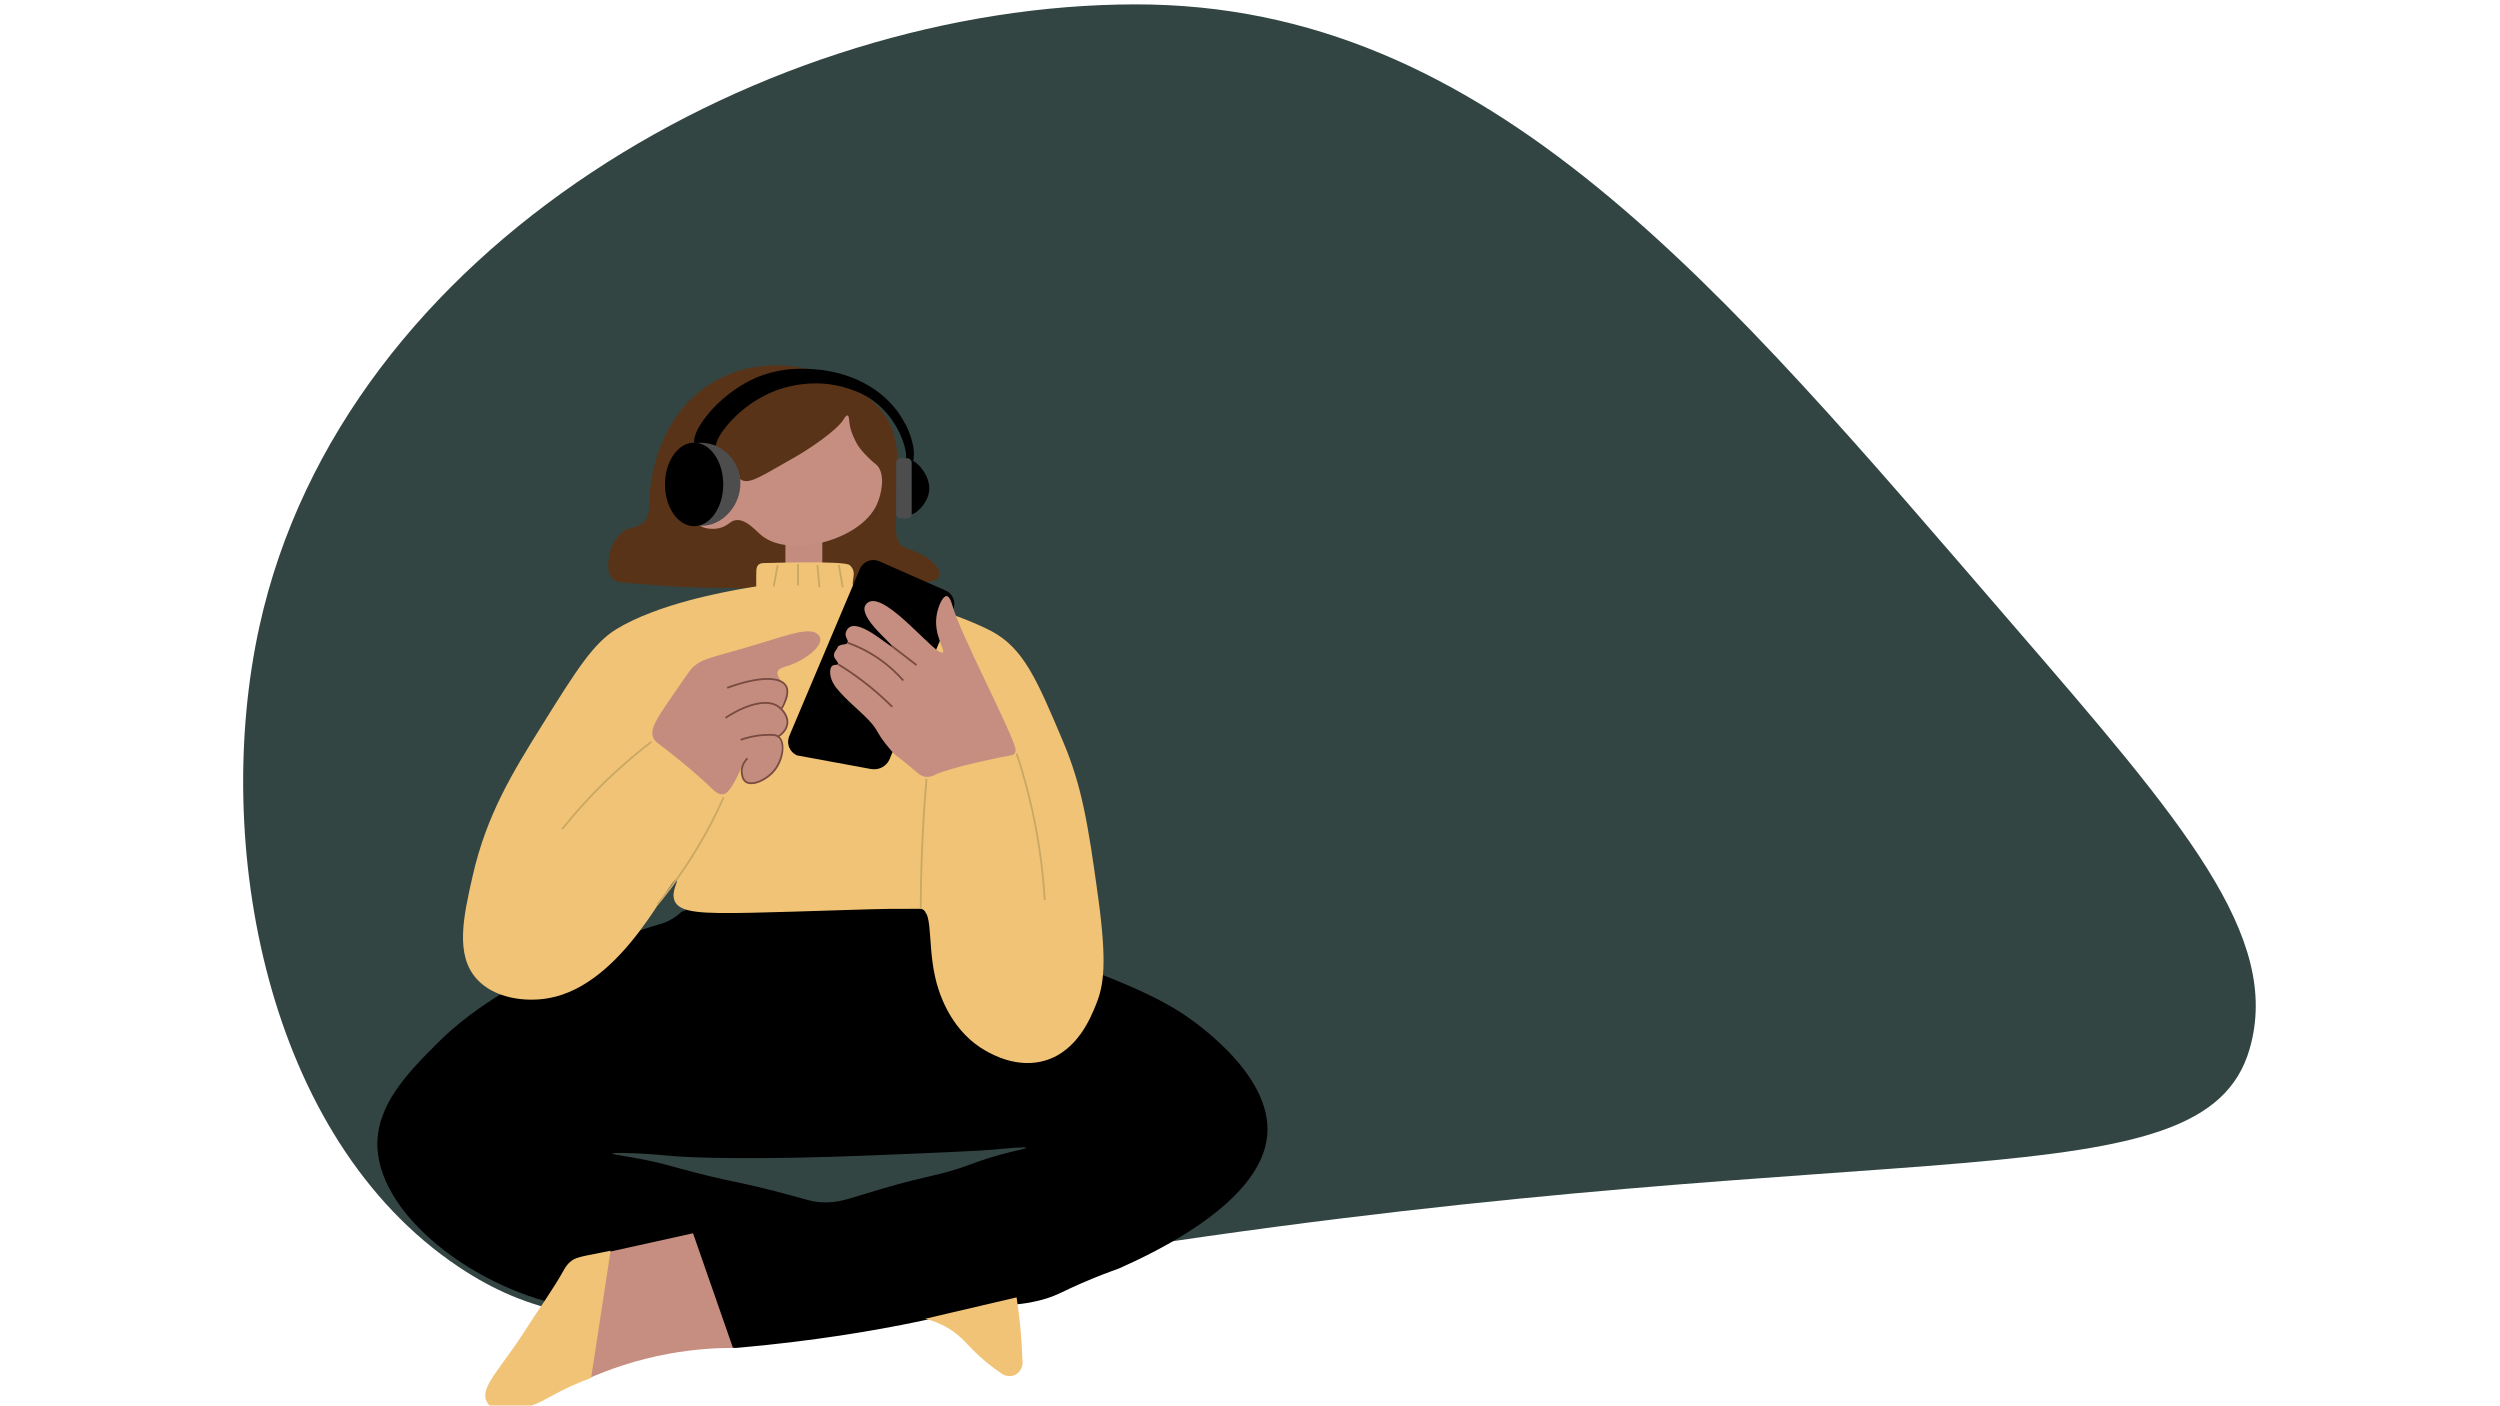 <?xml version="1.0" encoding="utf-8"?>
<!-- Generator: Adobe Illustrator 23.0.1, SVG Export Plug-In . SVG Version: 6.00 Build 0)  -->
<svg version="1.1" xmlns="http://www.w3.org/2000/svg" xmlns:xlink="http://www.w3.org/1999/xlink" x="0px" y="0px"
	 viewBox="0 0 1366 768" style="enable-background:new 0 0 1366 768;" xml:space="preserve">
<style type="text/css">
	.st0{fill:#324542;}
	.st1{fill:#583318;}
	.st2{fill:#C48C7E;}
	.st3{fill:#C68E80;}
	.st4{fill:#4D4D4D;}
	.st5{fill:#F1C376;}
	.st6{fill:none;stroke:#784A41;stroke-miterlimit:10;}
	.st7{fill:none;stroke:#C9A864;stroke-miterlimit:10;}
</style>
<g id="Layer_1">
</g>
<g id="Layer_3">
	<g>
		<path class="st0" d="M141.73,342.36C187.57,133.72,420.38,2.63,620.27,2.39c193.87-0.24,319.4,153.57,479.38,338.8
			c93.21,107.92,147.37,170.63,129.51,232.07c-24.9,85.69-191.63,44.46-608.06,107.9c-222.4,33.88-293.03,62.85-370.42,11.12
			C145.11,621.7,115.81,460.33,141.73,342.36z"/>
		<g>
			<path class="st1" d="M339.99,318.28c-0.88-0.08-3.42-0.29-5.31-2.12c-2.88-2.81-2.41-7.65-2.12-10.61
				c0.16-1.7,0.58-5.55,3.18-9.55c1.43-2.2,4.16-6.4,8.49-7.43c1.49-0.35,4.66-0.69,7.43-3.18l0,0c3.92-3.53,3.19-12.69,3.18-12.74
				c0-0.02,0,0.01,0,0c0-1.49,0.88-42.05,32.9-62.62c32.89-21.12,76.18-6.73,93.4,13.8c1.14,1.36,2.09,2.49,3.18,4.25
				c10.89,17.44,3.91,44.24,5.31,62.62c0.12,1.54,0.37,4.09,2.12,6.37c2.26,2.94,4.73,2.48,10.61,5.31c0,0,8.85,4.26,10.61,9.55
				c0.58,1.75,0.06,3.04,0.06,3.04c-0.03,0.07-0.05,0.12-0.06,0.15c-1.31,2.89-8.49,3.18-8.49,3.18
				C394.03,323.06,376.01,321.46,339.99,318.28z"/>
			<rect x="429.14" y="291.74" class="st2" width="20.17" height="15.92"/>
			<path class="st3" d="M479.03,275.82c-9.07,19.56-47.24,29.19-62.62,16.98c-3.87-3.07-9.08-9.76-14.86-8.49
				c-3,0.66-3.85,3.15-8.49,4.25c0,0-3.46,0.89-7.43,0c-9.57-2.16-23.6-21.8-15.92-32.9c4.58-6.62,16.22-8.9,22.29-5.31
				c2.34,1.39,5.82,4.81,9.55,8.49c2.83,2.79,2.59,2.79,3.18,3.18c4.68,3.06,11.87-2.31,28.66-11.68
				c8.21-4.58,24.09-15.25,27.6-21.23c0.23-0.39,1.32-2.32,2.12-2.12c0.79,0.19,0.82,2.33,1.06,4.25c0.48,3.84,1.75,6.54,3.18,9.55
				c1.87,3.94,4.24,6.33,7.43,9.55c2.7,2.73,3.47,2.82,4.55,4.03C484.02,259.64,481.51,270.48,479.03,275.82z"/>
			<path d="M498.13,252.96c-0.97,0.76-2.61,0.76-3.2,0c-0.54-0.7-0.09-1.91,0-2.19c1.15-3.55-2.86-19.07-14.93-29.55
				c-6.16-5.35-12.23-7.48-15.99-8.76c-19.7-6.69-37.27-0.17-40.52,1.09c-19.37,7.54-31.1,23.69-31.99,28.46
				c-0.05,0.24-0.22,1.34-1.07,2.19c-2.44,2.46-9.03,1.54-10.66-1.09c-3.51-5.67,11.38-26.68,31.99-36.12
				c12.36-5.66,23.33-5.57,28.79-5.47c8.22,0.15,28.3,1.96,43.72,16.42c5.78,5.42,8.59,10.45,10.66,14.23c0,0,5.45,9.94,4.27,18.61
				C499.01,252.16,498.42,252.74,498.13,252.96z"/>
			<path class="st4" d="M403.67,270.52c-2.08,7.4-7.87,13.8-14.86,15.92c-4.06,1.23-8.98,1.11-9.3,0c-0.23-0.82,2.13-1.99,3.94-3.18
				c7.27-4.81,12.15-14.51,10.5-23.35c-0.32-1.69-1.79-9.58-9.19-13.8c-3.23-1.84-6.74-2.49-6.56-3.18c0.23-0.88,5.82-1.7,11.16,0
				c6.49,2.06,12.18,7.71,14.31,14.86C403.98,258.82,405.47,264.11,403.67,270.52z"/>
			<ellipse cx="379.26" cy="264.68" rx="15.92" ry="22.82"/>
			<path d="M507.69,268.23c-0.81,7.34-8.25,13.74-10.61,12.81c-0.68-0.27-0.88-1.13-1.06-1.97c-2.4-11.22-1.69-18.74,0-25.62
				c0.25-1.03,0.46-1.76,1.06-1.97C499.64,250.58,508.68,259.28,507.69,268.23z"/>
			<path class="st4" d="M495.64,283.25h-3.49c-1.38,0-2.5-1.13-2.5-2.5v-27.9c0-1.38,1.13-2.5,2.5-2.5h3.49c1.38,0,2.5,1.13,2.5,2.5
				v27.9C498.14,282.13,497.01,283.25,495.64,283.25z"/>
			<path d="M644.61,552.85c-43.22-27.43-137.67-48.1-139.05-54.13c-0.03-0.16-0.21-1.23-1.06-2.12c-2.14-2.26-6.57-1.23-7.43-1.06
				c-10.88,2.11-115.44-5.59-125.25,3.18c-0.27,0.24-1.82,1.7-4.25,3.18c-3.61,2.21-6.76,3-7.43,3.18
				c-2.64,0.72-79.42,23.03-121,64.75c-15.94,16-34,34.1-32.9,57.32c1.87,39.56,58.78,81.25,112.51,88.1
				c14.87,1.9,78.48,7.37,78.55,14.86c0.01,0.75-0.61,3.68,1.06,5.31c1.26,1.23,3.24,1.15,4.25,1.06
				c83.64-7.33,135.86-23.35,135.86-23.35c20.22,0.76,32.6-2.74,40.33-6.37c2.25-1.06,8.86-4.34,18.64-8.35
				c7.64-3.13,13.38-5.05,14.27-5.45c19.02-8.53,76.97-35.6,80.67-72.18C695.88,586.14,649.28,555.81,644.61,552.85z M544.84,631.4
				c-7.41,2.1-12.25,3.98-15.92,5.31c-16.2,5.86-21.06,5.25-46.7,12.74c-19.42,5.67-23.86,8.13-33.97,7.43
				c-4.63-0.32-5.95-0.99-18.04-4.25c-28.1-7.57-29.85-6.33-57.32-13.8c-6.96-1.89-11.69-3.29-19.56-4.91
				c-11.14-2.3-18.7-3.03-18.65-3.58c0.06-0.66,10.7-0.27,15.92,0c7.89,0.4,13.67,1.05,13.8,1.06c12,1.34,51.32,2.36,109.33,0
				c41.61-1.69,62.42-2.53,72.44-3.55c0.29-0.02,14.49-1.45,14.59-0.7C560.83,627.67,554.31,628.71,544.84,631.4z"/>
			<path class="st5" d="M417.47,307.66c-0.53,0.01-2.12-0.01-3.18,1.06c-0.94,0.94-1.01,2.26-1.06,4.25c-0.05,2.05-0.07,4.55,0,7.43
				c-1.47,0.23-3.69,0.58-6.37,1.06c-10.98,1.95-47.35,8.43-70.05,22.29c-12.66,7.73-21.89,22.49-40.33,52.01
				c-16.4,26.25-30.59,49.38-38.21,82.79c-5.2,22.8-9.55,43.18,2.12,56.26c9.56,10.71,26.61,12.85,39.27,10.61
				c41.51-7.32,66.53-66.94,70.05-64.75c1.2,0.75-3.28,6.63-1.06,11.68c2.8,6.36,14.28,6.97,42.46,6.37
				c25.18-0.54,66.92-2.12,75.36-2.12c1.04,0,4.31,0.02,9.55,0c7.14-0.03,7.09-0.1,7.43,0c7.23,2.03,2.4,23.48,9.55,44.58
				c1.72,5.07,8.11,23.07,25.47,32.9c3.69,2.09,17.63,9.99,32.9,5.31c17.43-5.35,24.66-23.42,27.6-30.78
				c4.03-10.09,6.06-21.74,1.06-58.38c-5.56-40.74-9.02-61.01-19.11-84.91c-14.36-34.02-21.54-51.03-39.27-60.5
				c-14.07-7.51-56.83-22.46-68.99-22.29c-0.8,0.01-5.2,0.14-6.37-2.12c-1.07-2.08,0.79-5.8,0-8.49c-0.35-1.21-1.06-2.12-1.06-2.12
				c0,0-0.45-0.58-1.06-1.06C461.07,306.29,420.59,307.63,417.47,307.66z"/>
			<path d="M475.85,420.18c-13.44-2.48-26.89-4.95-40.33-7.43c-0.54-0.23-3.01-1.37-4.25-4.25c-1.33-3.11-0.2-5.89,0-6.37
				c12.88-30.47,25.75-60.93,38.63-91.4c1.77-4.01,6.49-5.83,10.5-4.07l36.31,16.03c4.01,1.77,5.83,6.49,4.07,10.5
				c-11.43,26.87-22.87,53.74-34.3,80.61c-0.2,0.66-1.19,3.55-4.25,5.31C479.35,420.76,476.57,420.31,475.85,420.18z"/>
			<path class="st3" d="M501.32,422.3c0.62,0.53,2.08,1.79,4.25,2.12c2.54,0.39,4.63-0.72,5.31-1.06
				c7.94-3.97,37.54-10.03,41.4-10.61c0.37-0.06,1.47-0.21,2.12-1.06c1-1.3,0.3-3.38,0-4.25c-5.07-14.59-29.48-60.94-33.97-76.42
				c-0.37-1.29-1.43-5.2-3.18-5.31c-2.1-0.13-4.44,5.22-5.31,9.55c-2.3,11.45,4.87,19.94,3.18,21.23
				c-3.37,2.57-30.38-32.56-40.33-27.6c-0.23,0.12-1.51,0.75-2.12,2.12c-3.11,6.93,15.65,21.36,14.86,22.29
				c-0.77,0.9-17.03-14.56-23.35-10.61c-1.22,0.76-1.81,2.07-2.12,3.18c-0.42,2.47,1.77,3.92,1.06,5.31
				c-0.71,1.4-3.2,0.43-5.31,2.12c0,0,0,0,0,0c0,0.97-1.83,2.35-2.12,4.25c-0.38,2.42,2.79,4.18,2.12,5.31
				c-0.45,0.77-1.99,0.04-3.18,1.06c-0.19,0.16-1.03,0.93-1.06,3.18c-0.07,4.34,2.93,8.17,3.18,8.49
				c5.88,7.34,12.55,12.17,18.04,18.04c5.87,6.28,3.56,6.45,11.68,15.92C490.42,414.18,488.59,411.36,501.32,422.3z"/>
			<path class="st2" d="M400.49,428.67c-2.55,4.2-4,5.09-5.31,5.31c-2.77,0.46-5.19-2.07-7.43-4.25
				c-8.93-8.7-22.5-19.25-26.54-22.29c-2.36-1.77-3.5-2.52-4.25-4.25c-1.93-4.45,1.38-9.78,8.49-20.17
				c7.78-11.37,11.67-17.05,12.74-18.04c6.23-5.79,9.22-4.93,38.21-13.8c15.82-4.84,26.86-8.75,30.78-4.25
				c0.31,0.35,0.93,1.07,1.06,2.12c0.59,4.64-8.72,12-18.04,14.86c-1.96,0.6-4.79,1.27-5.31,3.18c-0.45,1.64,0.96,3.65,2.12,5.31
				c1.68,2.4,2.6,2.41,3.18,4.25c0.63,1.99,0.13,3.82,0,4.25c-0.2,0.67-0.42,1.42-1.06,2.12c-0.38,0.42-0.65,0.53-1.06,1.06
				c0,0-0.57,0.73-0.85,1.6c-0.46,1.46,1.07,2.96,1.91,4.77c1.44,3.11,1.04,7.57-1.06,9.55c-1.26,1.19-2.98,1.03-3.18,2.12
				c-0.13,0.71,0.49,1.22,1.06,2.12c0.95,1.51,0.99,2.98,1.06,5.31c0.14,4.41-2.35,11.9-8.49,15.92c-2.58,1.69-4.69,2.04-5.31,2.12
				c-1.15,0.16-4.58,0.63-6.37-1.06c-3.2-3.03,0.32-11.59,0-11.68C406.57,414.79,404.73,421.69,400.49,428.67z"/>
			<path class="st3" d="M400.49,736.48c-9.96,0.02-21.79,0.8-34.9,3.18c-18.24,3.32-33.31,8.73-44.71,13.8
				c3.27-23,6.54-45.99,9.81-68.99c15.99-3.54,31.99-7.08,47.98-10.61C385.95,694.73,393.22,715.6,400.49,736.48z"/>
			<path class="st5" d="M323,752.86c-1.19,0.44-3.06,1.15-5.31,2.07c-17.08,6.99-20.43,11.58-31.84,14.49
				c-4.71,1.2-13.38,3.3-18.04-1.04c0,0-1.36-1.27-2.12-3.11c-3.2-7.75,8.2-17.77,21.23-38.31c7.03-11.07,14.84-21.7,21.23-33.13
				c1.36-2.44,2.41-3.42,3.18-4.14c2.82-2.62,5.69-3,16.98-5.23c2.45-0.48,4.39-0.88,5.31-1.06
				C330.08,706.56,326.54,729.71,323,752.86z"/>
			<path class="st5" d="M558.64,742.85c0.66,3.65-1.18,7.17-4.25,8.49c-2.39,1.03-5.24,0.6-7.43-1.06c-1.97-1.33-5-3.47-8.49-6.37
				c-8.68-7.22-10.83-11.38-16.98-15.92c-3.25-2.4-8.35-5.45-15.92-7.43c16.63-3.89,33.26-7.78,49.89-11.68
				c0.84,5.33,1.56,11,2.12,16.98C558.13,731.81,558.47,737.48,558.64,742.85z"/>
			<path class="st6" d="M397.34,375.83c17.24-6.38,30.08-6.47,32.47-0.29c0.55,1.43,1.13,4.7-2.64,11.49"/>
			<path class="st6" d="M396.42,392.23c12.28-8.07,24.04-10.69,29.74-5.49c0.84,0.76,4.83,4.41,3.98,9.13
				c-0.69,3.86-4.18,6.05-4.93,6.5"/>
			<path class="st6" d="M404.73,404.25c3.03-1.11,7.59-2.42,13.27-2.65c3.93-0.16,5.92-0.22,7.43,1.06
				c3.75,3.17,2.33,12.36-2.12,18.04c-4.25,5.42-12.38,9.05-15.92,6.37c-1.93-1.46-2.08-4.49-2.12-5.31
				c-0.21-4.28,2.76-7.04,3.18-7.43"/>
			<path class="st6" d="M487.52,386.21c-4.58-4.57-10.03-9.47-16.45-14.33c-4.6-3.48-9.07-6.47-13.27-9.02"/>
			<path class="st6" d="M493.56,371.84c-3.31-3.77-7.66-7.98-13.28-11.87c-6.15-4.27-12.14-7-17.16-8.79"/>
			<line class="st6" x1="500.79" y1="363.39" x2="486.99" y2="352.78"/>
			<line class="st7" x1="424.9" y1="308.73" x2="422.78" y2="320.4"/>
			<line class="st7" x1="436.04" y1="308.2" x2="436.04" y2="319.87"/>
			<line class="st7" x1="446.66" y1="308.73" x2="447.72" y2="320.93"/>
			<line class="st7" x1="458.33" y1="308.73" x2="460.46" y2="320.93"/>
			<path class="st7" d="M307.08,453.08c7.67-9.54,16.96-19.86,28.13-30.25c7.09-6.6,14.05-12.41,20.7-17.51"/>
			<path class="st7" d="M395.44,435.6c-2.29,5.15-4.82,10.38-7.62,15.67c-8.75,16.55-18.61,30.76-28.58,42.89"/>
			<path class="st7" d="M506.26,425.53c-0.52,6.01-0.98,12.1-1.38,18.28c-1.18,18.19-1.74,35.79-1.81,52.72"/>
			<path class="st7" d="M555.45,411.68c2.48,7.45,4.82,15.41,6.9,23.88c5.06,20.57,7.51,39.59,8.49,56.26"/>
		</g>
	</g>
</g>
</svg>
